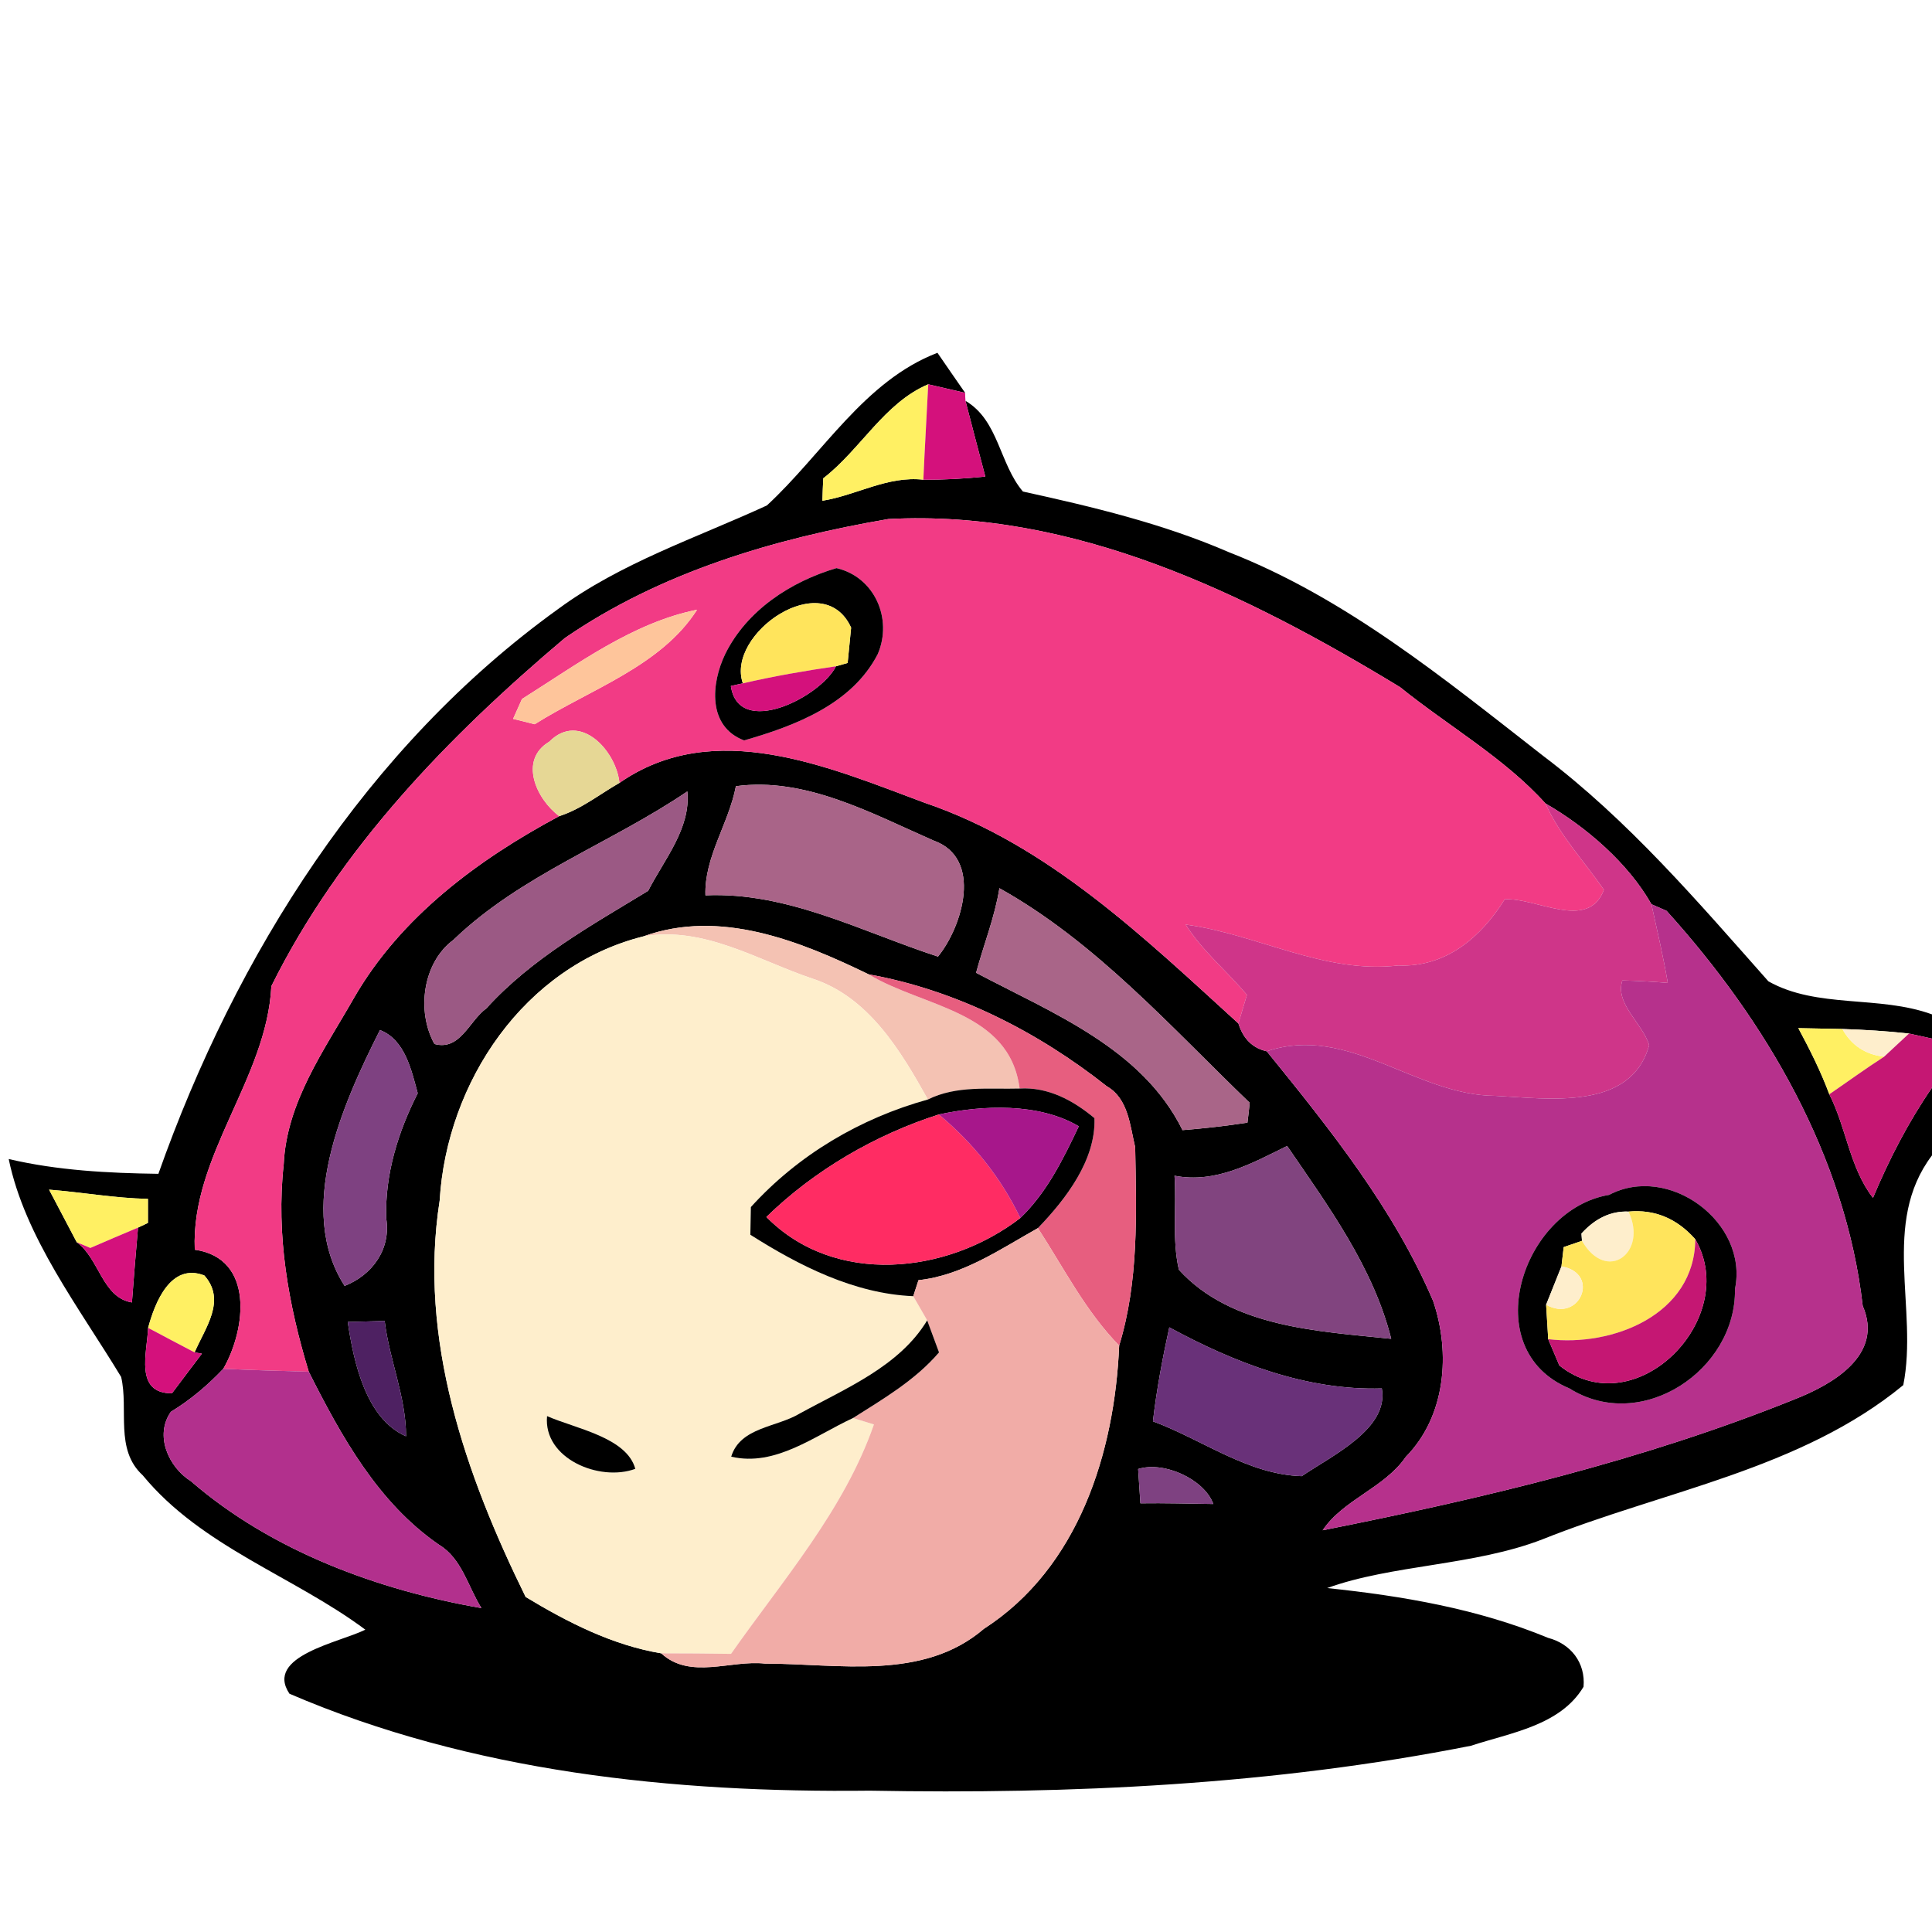 <?xml version="1.0" encoding="UTF-8" ?>
<!DOCTYPE svg PUBLIC "-//W3C//DTD SVG 1.1//EN" "http://www.w3.org/Graphics/SVG/1.1/DTD/svg11.dtd">
<svg width="111pt" height="111pt" viewBox="0 0 111 111" version="1.1" xmlns="http://www.w3.org/2000/svg">
<path fill="#000000" opacity="1.00" d=" M 44.06 29.04 C 47.26 26.09 49.66 21.88 53.86 20.27 C 54.26 20.85 55.05 22.00 55.45 22.57 C 54.92 22.45 53.86 22.20 53.33 22.08 C 50.81 23.14 49.43 25.84 47.30 27.48 C 47.28 27.80 47.26 28.45 47.25 28.77 C 49.22 28.45 50.99 27.33 53.05 27.56 C 54.24 27.57 55.43 27.50 56.61 27.38 C 56.32 26.29 55.75 24.12 55.47 23.03 C 57.38 24.15 57.41 26.64 58.77 28.24 C 62.78 29.12 66.81 30.08 70.59 31.72 C 77.34 34.36 82.99 39.01 88.65 43.42 C 93.55 47.12 97.55 51.81 101.60 56.38 C 104.40 57.96 107.96 57.17 111.00 58.28 L 111.00 59.67 C 110.67 59.60 110.01 59.45 109.68 59.38 C 108.40 59.24 107.12 59.16 105.85 59.12 C 105.21 59.11 103.95 59.08 103.32 59.07 C 103.98 60.30 104.61 61.55 105.10 62.87 C 106.08 64.79 106.27 67.10 107.61 68.82 C 108.54 66.60 109.64 64.47 111.00 62.49 L 111.00 66.38 C 108.05 70.28 110.22 75.20 109.35 79.58 C 103.46 84.43 95.56 85.66 88.62 88.44 C 84.70 89.96 79.97 89.89 76.25 91.24 C 80.56 91.69 84.91 92.43 88.94 94.10 C 90.25 94.44 91.10 95.53 90.98 96.91 C 89.65 99.14 86.79 99.55 84.51 100.30 C 73.15 102.55 61.54 103.09 49.97 102.88 C 38.67 103.01 27.09 101.81 16.63 97.31 C 15.18 95.14 19.54 94.36 20.99 93.63 C 16.89 90.57 11.58 88.87 8.20 84.76 C 6.58 83.28 7.40 80.98 6.96 79.11 C 4.56 75.14 1.43 71.10 0.50 66.59 C 3.31 67.25 6.22 67.40 9.10 67.44 C 13.55 54.85 21.09 42.90 32.04 35.01 C 35.67 32.33 40.00 30.91 44.06 29.04 M 32.45 36.66 C 25.77 42.30 19.51 48.75 15.59 56.66 C 15.33 61.97 10.96 66.40 11.19 71.80 C 14.62 72.29 14.14 76.36 12.83 78.64 C 11.93 79.59 10.94 80.43 9.82 81.11 C 8.86 82.47 9.69 84.30 10.97 85.10 C 15.62 89.13 21.77 91.37 27.66 92.39 C 26.89 91.17 26.54 89.54 25.22 88.75 C 21.71 86.33 19.61 82.52 17.74 78.81 C 16.57 74.97 15.85 70.95 16.30 66.90 C 16.46 63.33 18.63 60.33 20.34 57.33 C 23.02 52.68 27.47 49.38 32.13 46.89 C 33.41 46.48 34.45 45.63 35.59 44.98 C 41.04 41.19 47.61 44.07 53.12 46.12 C 60.23 48.53 65.73 53.87 71.15 58.80 C 71.43 59.69 71.97 60.22 72.78 60.40 C 76.40 64.86 80.06 69.42 82.34 74.75 C 83.35 77.73 83.07 81.36 80.77 83.70 C 79.53 85.50 77.19 86.14 75.99 87.92 C 85.20 86.09 94.40 83.91 103.14 80.38 C 105.30 79.53 108.24 77.84 107.02 75.03 C 106.03 66.43 101.47 58.66 95.75 52.33 L 94.88 51.95 C 93.56 49.61 91.14 47.51 88.79 46.16 C 86.44 43.55 83.20 41.71 80.44 39.48 C 71.59 34.10 61.68 29.26 51.04 29.82 C 44.50 30.94 37.96 32.87 32.45 36.66 M 42.28 45.17 C 41.87 47.32 40.46 49.23 40.53 51.44 C 45.25 51.23 49.52 53.54 53.89 54.96 C 55.30 53.23 56.49 49.30 53.63 48.29 C 50.07 46.73 46.28 44.63 42.28 45.17 M 26.05 54.00 C 24.28 55.31 23.92 58.11 24.96 59.98 C 26.44 60.39 26.97 58.63 27.94 57.94 C 30.55 55.06 33.97 53.17 37.24 51.18 C 38.16 49.38 39.70 47.59 39.49 45.47 C 35.10 48.45 29.92 50.27 26.05 54.00 M 57.42 51.03 C 57.15 52.70 56.52 54.26 56.08 55.89 C 60.49 58.22 65.62 60.23 67.94 64.93 C 69.19 64.83 70.43 64.69 71.67 64.50 C 71.71 64.21 71.77 63.65 71.80 63.36 C 67.26 59.00 62.97 54.13 57.42 51.03 M 36.96 53.80 C 30.11 55.52 25.67 62.17 25.26 68.98 C 24.02 76.92 26.74 84.71 30.20 91.75 C 32.62 93.21 35.18 94.52 37.99 94.99 C 39.66 96.52 41.98 95.36 43.95 95.58 C 48.18 95.58 53.02 96.59 56.53 93.58 C 61.98 90.07 64.04 83.44 64.30 77.31 C 65.43 73.62 65.29 69.74 65.22 65.91 C 64.92 64.67 64.83 63.12 63.59 62.41 C 59.62 59.27 54.92 56.88 49.91 55.98 C 45.93 54.05 41.36 52.21 36.96 53.80 M 19.80 73.88 C 21.40 73.25 22.47 71.76 22.19 70.00 C 22.11 67.48 22.87 65.04 24.00 62.81 C 23.64 61.49 23.27 59.73 21.83 59.18 C 19.63 63.54 16.99 69.51 19.80 73.88 M 67.48 67.55 C 67.60 69.35 67.33 71.18 67.73 72.95 C 70.75 76.27 75.74 76.48 79.93 76.92 C 78.90 72.81 76.31 69.29 73.95 65.84 C 71.92 66.84 69.84 68.01 67.48 67.55 M 2.82 68.35 C 3.22 69.11 4.01 70.61 4.41 71.37 C 5.71 72.31 5.87 74.55 7.58 74.83 C 7.69 73.39 7.80 71.96 7.93 70.53 L 8.50 70.26 C 8.50 69.92 8.50 69.22 8.50 68.88 C 6.59 68.84 4.72 68.50 2.82 68.35 M 8.51 76.29 C 8.45 77.71 7.71 80.06 9.88 80.05 C 10.31 79.48 11.17 78.34 11.60 77.77 L 11.18 77.70 C 11.78 76.30 13.02 74.72 11.74 73.28 C 9.81 72.53 8.90 74.83 8.51 76.29 M 19.98 75.95 C 20.32 78.28 21.03 81.52 23.33 82.52 C 23.33 80.25 22.37 78.13 22.10 75.89 C 21.57 75.91 20.51 75.94 19.98 75.95 M 67.18 76.26 C 66.79 78.04 66.45 79.85 66.24 81.66 C 69.08 82.71 71.69 84.72 74.79 84.81 C 76.54 83.62 79.81 82.09 79.39 79.77 C 75.06 79.90 70.92 78.29 67.18 76.26 M 65.39 84.40 C 65.42 84.89 65.49 85.88 65.52 86.37 C 66.91 86.35 68.31 86.39 69.71 86.41 C 69.19 84.99 66.88 83.93 65.39 84.40 Z" />
<path fill="#fff063" opacity="1.00" d=" M 47.30 27.48 C 49.43 25.84 50.81 23.14 53.33 22.08 C 53.24 23.91 53.13 25.73 53.05 27.56 C 50.99 27.33 49.22 28.45 47.25 28.77 C 47.26 28.45 47.28 27.80 47.30 27.48 Z" />
<path fill="#d4117c" opacity="1.00" d=" M 53.33 22.08 C 53.86 22.20 54.92 22.45 55.45 22.57 C 55.45 22.69 55.46 22.92 55.47 23.03 C 55.75 24.12 56.32 26.29 56.61 27.38 C 55.43 27.50 54.24 27.57 53.05 27.56 C 53.13 25.73 53.24 23.91 53.33 22.08 Z" />
<path fill="#f23b85" opacity="1.00" d=" M 32.45 36.66 C 37.96 32.87 44.50 30.94 51.04 29.82 C 61.68 29.26 71.59 34.10 80.44 39.48 C 83.20 41.71 86.44 43.55 88.79 46.16 C 89.61 48.00 91.01 49.47 92.15 51.12 C 91.25 53.53 88.25 51.55 86.45 51.67 C 85.09 53.85 83.06 55.59 80.33 55.47 C 76.07 55.97 72.24 53.67 68.12 53.12 C 69.08 54.64 70.49 55.79 71.64 57.16 C 71.52 57.57 71.27 58.39 71.15 58.80 C 65.73 53.87 60.23 48.53 53.12 46.12 C 47.61 44.07 41.04 41.19 35.59 44.98 C 35.40 43.12 33.31 40.85 31.56 42.61 C 29.78 43.67 30.82 45.92 32.13 46.89 C 27.47 49.38 23.02 52.68 20.34 57.33 C 18.63 60.33 16.46 63.33 16.30 66.90 C 15.85 70.95 16.57 74.97 17.74 78.81 C 16.10 78.76 14.46 78.72 12.83 78.64 C 14.14 76.36 14.62 72.29 11.19 71.80 C 10.96 66.40 15.33 61.97 15.59 56.66 C 19.51 48.75 25.77 42.30 32.45 36.66 M 41.67 37.57 C 40.85 39.26 40.64 41.74 42.75 42.54 C 45.68 41.70 48.95 40.46 50.43 37.58 C 51.30 35.55 50.25 33.15 48.06 32.64 C 45.44 33.41 42.91 35.06 41.67 37.57 M 29.99 40.16 L 29.48 41.30 C 29.79 41.38 30.41 41.53 30.72 41.61 C 33.89 39.61 37.99 38.27 40.05 35.03 C 36.34 35.78 33.16 38.17 29.99 40.16 Z" />
<path fill="#000000" opacity="1.00" d=" M 41.67 37.57 C 42.91 35.06 45.44 33.41 48.06 32.64 C 50.25 33.15 51.30 35.55 50.43 37.58 C 48.95 40.46 45.68 41.70 42.75 42.54 C 40.64 41.74 40.85 39.26 41.67 37.57 M 42.68 39.26 L 41.99 39.41 C 42.43 42.44 47.14 40.05 48.03 38.28 L 48.70 38.09 C 48.75 37.58 48.85 36.57 48.90 36.06 C 47.29 32.53 41.69 36.41 42.68 39.26 Z" />
<path fill="#fec59b" opacity="1.00" d=" M 29.99 40.16 C 33.16 38.17 36.34 35.78 40.05 35.03 C 37.99 38.27 33.89 39.61 30.72 41.61 C 30.41 41.53 29.79 41.38 29.48 41.30 L 29.99 40.16 Z" />
<path fill="#ffe45c" opacity="1.00" d=" M 42.68 39.26 C 41.69 36.41 47.29 32.53 48.90 36.06 C 48.85 36.57 48.75 37.58 48.70 38.09 L 48.03 38.28 C 46.24 38.54 44.45 38.85 42.68 39.26 Z" />
<path fill="#d4117c" opacity="1.00" d=" M 42.68 39.26 C 44.45 38.85 46.24 38.54 48.03 38.28 C 47.14 40.05 42.43 42.44 41.99 39.41 L 42.68 39.26 Z" />
<path fill="#e6d795" opacity="1.00" d=" M 31.56 42.61 C 33.31 40.85 35.40 43.12 35.59 44.98 C 34.45 45.63 33.41 46.48 32.13 46.89 C 30.82 45.92 29.78 43.67 31.56 42.61 Z" />
<path fill="#a96488" opacity="1.00" d=" M 42.28 45.17 C 46.28 44.63 50.07 46.73 53.63 48.29 C 56.49 49.30 55.30 53.23 53.89 54.96 C 49.52 53.54 45.25 51.23 40.53 51.44 C 40.46 49.23 41.87 47.32 42.28 45.17 Z" />
<path fill="#9b5984" opacity="1.00" d=" M 26.05 54.00 C 29.92 50.27 35.10 48.45 39.49 45.47 C 39.70 47.59 38.16 49.38 37.24 51.18 C 33.97 53.17 30.55 55.06 27.94 57.94 C 26.97 58.63 26.44 60.39 24.96 59.98 C 23.92 58.11 24.28 55.31 26.05 54.00 Z" />
<path fill="#cf3589" opacity="1.00" d=" M 88.79 46.16 C 91.14 47.51 93.56 49.61 94.88 51.95 C 95.21 53.45 95.56 54.95 95.82 56.47 C 94.95 56.40 94.08 56.35 93.21 56.33 C 92.77 57.68 94.37 58.78 94.75 60.05 C 93.70 63.85 88.92 63.11 85.92 62.96 C 81.31 62.94 77.50 58.82 72.78 60.40 C 71.97 60.22 71.43 59.69 71.15 58.80 C 71.27 58.39 71.52 57.57 71.64 57.16 C 70.49 55.79 69.08 54.64 68.12 53.12 C 72.24 53.67 76.07 55.97 80.33 55.47 C 83.06 55.59 85.09 53.85 86.45 51.67 C 88.25 51.55 91.25 53.53 92.15 51.12 C 91.01 49.47 89.61 48.00 88.79 46.16 Z" />
<path fill="#a96588" opacity="1.00" d=" M 57.42 51.03 C 62.97 54.13 67.26 59.00 71.80 63.36 C 71.77 63.65 71.71 64.21 71.67 64.50 C 70.43 64.69 69.19 64.83 67.94 64.93 C 65.62 60.23 60.49 58.22 56.08 55.89 C 56.52 54.26 57.15 52.70 57.42 51.03 Z" />
<path fill="#b6318c" opacity="1.00" d=" M 94.88 51.95 L 95.75 52.33 C 101.47 58.66 106.03 66.43 107.02 75.03 C 108.24 77.84 105.30 79.53 103.14 80.38 C 94.40 83.91 85.20 86.09 75.99 87.92 C 77.19 86.14 79.53 85.50 80.77 83.70 C 83.07 81.36 83.35 77.73 82.34 74.75 C 80.06 69.42 76.40 64.86 72.78 60.40 C 77.50 58.82 81.31 62.94 85.92 62.96 C 88.92 63.11 93.70 63.85 94.75 60.05 C 94.37 58.78 92.77 57.68 93.21 56.33 C 94.08 56.35 94.95 56.40 95.82 56.47 C 95.56 54.95 95.21 53.45 94.88 51.95 M 92.45 68.65 C 87.44 69.48 84.81 77.54 90.17 79.77 C 94.31 82.37 99.76 78.71 99.68 74.06 C 100.47 70.22 95.87 66.84 92.45 68.65 Z" />
<path fill="#f4c2b3" opacity="1.00" d=" M 36.96 53.80 C 41.36 52.21 45.93 54.05 49.91 55.98 C 53.03 57.87 58.01 58.07 58.58 62.54 C 56.81 62.59 54.96 62.35 53.31 63.17 C 51.76 60.39 49.92 57.30 46.72 56.24 C 43.54 55.18 40.46 53.19 36.96 53.80 Z" />
<path fill="#feeecc" opacity="1.00" d=" M 25.26 68.98 C 25.67 62.17 30.11 55.52 36.96 53.80 C 40.46 53.19 43.54 55.18 46.72 56.24 C 49.92 57.30 51.76 60.39 53.31 63.17 C 49.42 64.25 45.86 66.35 43.14 69.35 C 43.13 69.75 43.12 70.55 43.11 70.94 C 45.93 72.73 49.09 74.33 52.47 74.47 L 53.27 75.86 C 51.67 78.51 48.57 79.77 45.95 81.21 C 44.63 82.01 42.53 81.99 42.01 83.69 C 44.55 84.29 46.82 82.48 49.01 81.47 L 50.21 81.84 C 48.50 86.76 44.96 90.80 42.00 95.02 C 40.67 95.00 39.33 94.99 37.99 94.99 C 35.18 94.52 32.62 93.21 30.20 91.75 C 26.74 84.71 24.02 76.92 25.26 68.98 M 31.43 81.36 C 31.20 83.80 34.45 85.15 36.50 84.39 C 36.01 82.58 33.07 82.08 31.43 81.36 Z" />
<path fill="#e75e7f" opacity="1.00" d=" M 49.91 55.98 C 54.92 56.88 59.62 59.27 63.59 62.41 C 64.83 63.12 64.92 64.67 65.22 65.91 C 65.29 69.74 65.43 73.62 64.30 77.31 C 62.37 75.34 61.12 72.85 59.63 70.56 C 61.24 68.89 62.97 66.64 62.88 64.24 C 61.66 63.22 60.21 62.44 58.58 62.54 C 58.01 58.07 53.03 57.87 49.91 55.98 Z" />
<path fill="#fff063" opacity="1.00" d=" M 103.32 59.07 C 103.95 59.08 105.21 59.11 105.85 59.12 C 106.37 60.06 107.18 60.59 108.25 60.71 C 107.18 61.40 106.15 62.15 105.10 62.87 C 104.61 61.55 103.98 60.30 103.32 59.07 Z" />
<path fill="#feeecc" opacity="1.00" d=" M 105.85 59.12 C 107.12 59.16 108.40 59.24 109.68 59.38 C 109.32 59.71 108.61 60.38 108.25 60.71 C 107.18 60.59 106.37 60.06 105.85 59.12 Z" />
<path fill="#7e4181" opacity="1.00" d=" M 19.80 73.88 C 16.99 69.51 19.63 63.54 21.83 59.18 C 23.27 59.73 23.64 61.49 24.00 62.81 C 22.87 65.04 22.11 67.48 22.19 70.00 C 22.47 71.76 21.40 73.25 19.80 73.88 Z" />
<path fill="#c51773" opacity="1.00" d=" M 109.68 59.38 C 110.01 59.45 110.67 59.60 111.00 59.67 L 111.00 62.49 C 109.64 64.47 108.54 66.60 107.61 68.82 C 106.27 67.10 106.08 64.79 105.10 62.87 C 106.15 62.15 107.18 61.40 108.25 60.71 C 108.61 60.38 109.32 59.71 109.68 59.38 Z" />
<path fill="#000000" opacity="1.00" d=" M 53.31 63.17 C 54.96 62.35 56.81 62.59 58.58 62.54 C 60.21 62.44 61.66 63.22 62.88 64.24 C 62.97 66.64 61.24 68.89 59.63 70.56 C 57.47 71.77 55.30 73.28 52.77 73.55 L 52.47 74.47 C 49.09 74.33 45.93 72.73 43.11 70.94 C 43.12 70.55 43.13 69.75 43.14 69.35 C 45.86 66.35 49.42 64.25 53.31 63.17 M 44.03 69.92 C 47.96 73.90 54.40 73.22 58.62 69.98 C 60.15 68.51 61.08 66.60 61.98 64.71 C 59.68 63.35 56.46 63.49 53.94 64.03 C 50.28 65.20 46.78 67.24 44.03 69.92 Z" />
<path fill="#ff2c63" opacity="1.00" d=" M 44.03 69.92 C 46.78 67.24 50.28 65.20 53.94 64.03 C 55.90 65.66 57.52 67.67 58.62 69.98 C 54.40 73.22 47.96 73.90 44.03 69.92 Z" />
<path fill="#a7178b" opacity="1.00" d=" M 53.94 64.03 C 56.46 63.49 59.68 63.35 61.98 64.71 C 61.08 66.60 60.15 68.51 58.62 69.98 C 57.52 67.67 55.90 65.66 53.94 64.03 Z" />
<path fill="#81447f" opacity="1.00" d=" M 67.48 67.55 C 69.84 68.01 71.92 66.84 73.95 65.84 C 76.31 69.29 78.90 72.81 79.93 76.92 C 75.74 76.48 70.75 76.27 67.73 72.95 C 67.33 71.18 67.60 69.35 67.48 67.55 Z" />
<path fill="#fff063" opacity="1.00" d=" M 2.82 68.35 C 4.72 68.50 6.59 68.84 8.50 68.88 C 8.50 69.22 8.50 69.92 8.50 70.26 L 7.93 70.53 C 7.24 70.82 5.87 71.40 5.19 71.70 L 4.41 71.37 C 4.01 70.61 3.22 69.11 2.82 68.35 Z" />
<path fill="#000000" opacity="1.00" d=" M 92.45 68.65 C 95.87 66.84 100.47 70.22 99.68 74.06 C 99.76 78.71 94.31 82.37 90.17 79.77 C 84.81 77.54 87.44 69.48 92.45 68.65 M 90.86 70.87 L 90.89 71.29 L 89.84 71.65 L 89.71 72.76 C 89.49 73.31 89.05 74.41 88.83 74.96 C 88.86 75.46 88.92 76.45 88.95 76.94 C 89.11 77.32 89.43 78.07 89.59 78.45 C 93.95 81.94 100.04 75.76 97.40 71.20 C 96.34 70.00 95.06 69.47 93.56 69.61 C 92.56 69.57 91.66 69.99 90.86 70.87 Z" />
<path fill="#feeecc" opacity="1.00" d=" M 90.86 70.87 C 91.66 69.99 92.56 69.57 93.56 69.61 C 94.69 71.96 92.32 73.76 90.89 71.29 L 90.86 70.87 Z" />
<path fill="#ffe45c" opacity="1.00" d=" M 93.56 69.61 C 95.06 69.47 96.34 70.00 97.40 71.20 C 97.37 75.53 92.66 77.39 88.95 76.94 C 88.92 76.45 88.86 75.46 88.83 74.96 C 90.76 76.05 91.98 73.15 89.71 72.76 L 89.84 71.65 L 90.89 71.29 C 92.32 73.76 94.69 71.96 93.56 69.61 Z" />
<path fill="#d4117c" opacity="1.00" d=" M 4.41 71.37 L 5.19 71.70 C 5.87 71.40 7.24 70.82 7.93 70.53 C 7.80 71.96 7.69 73.39 7.58 74.83 C 5.87 74.55 5.71 72.31 4.41 71.37 Z" />
<path fill="#f1aca7" opacity="1.00" d=" M 52.77 73.55 C 55.30 73.28 57.47 71.77 59.63 70.56 C 61.12 72.85 62.37 75.34 64.30 77.31 C 64.04 83.44 61.98 90.07 56.53 93.58 C 53.02 96.59 48.18 95.58 43.95 95.58 C 41.98 95.36 39.66 96.52 37.99 94.99 C 39.33 94.99 40.67 95.00 42.00 95.02 C 44.96 90.80 48.50 86.76 50.21 81.84 L 49.01 81.47 C 50.76 80.36 52.58 79.30 53.95 77.70 C 53.78 77.24 53.44 76.32 53.27 75.86 L 52.47 74.47 L 52.77 73.55 Z" />
<path fill="#c51773" opacity="1.00" d=" M 97.40 71.20 C 100.04 75.76 93.95 81.94 89.59 78.45 C 89.43 78.07 89.11 77.32 88.95 76.94 C 92.66 77.39 97.37 75.53 97.40 71.20 Z" />
<path fill="#fff063" opacity="1.00" d=" M 8.51 76.29 C 8.90 74.83 9.81 72.53 11.74 73.28 C 13.02 74.72 11.78 76.30 11.18 77.70 C 10.51 77.35 9.18 76.65 8.51 76.29 Z" />
<path fill="#feeecc" opacity="1.00" d=" M 88.83 74.96 C 89.05 74.41 89.49 73.31 89.71 72.76 C 91.98 73.15 90.76 76.05 88.83 74.96 Z" />
<path fill="#d4117c" opacity="1.00" d=" M 9.88 80.05 C 7.71 80.06 8.45 77.71 8.51 76.29 C 9.18 76.65 10.51 77.35 11.18 77.70 L 11.60 77.77 C 11.17 78.34 10.31 79.48 9.88 80.05 Z" />
<path fill="#4e2162" opacity="1.00" d=" M 19.98 75.95 C 20.51 75.94 21.57 75.91 22.10 75.89 C 22.37 78.13 23.33 80.25 23.33 82.52 C 21.03 81.52 20.32 78.28 19.98 75.95 Z" />
<path fill="#000000" opacity="1.00" d=" M 53.27 75.86 C 53.44 76.32 53.78 77.24 53.95 77.70 C 52.58 79.30 50.76 80.36 49.01 81.47 C 46.82 82.48 44.55 84.29 42.01 83.69 C 42.53 81.99 44.63 82.01 45.95 81.21 C 48.57 79.77 51.67 78.51 53.27 75.86 Z" />
<path fill="#693179" opacity="1.00" d=" M 67.18 76.26 C 70.92 78.29 75.06 79.90 79.39 79.77 C 79.81 82.09 76.54 83.62 74.79 84.81 C 71.69 84.72 69.08 82.71 66.24 81.66 C 66.45 79.85 66.79 78.04 67.18 76.26 Z" />
<path fill="#b2308d" opacity="1.00" d=" M 9.82 81.11 C 10.94 80.43 11.93 79.59 12.83 78.64 C 14.46 78.72 16.10 78.76 17.74 78.81 C 19.61 82.52 21.71 86.33 25.22 88.75 C 26.54 89.54 26.89 91.17 27.66 92.39 C 21.77 91.37 15.62 89.13 10.97 85.10 C 9.69 84.30 8.86 82.47 9.82 81.11 Z" />
<path fill="#000000" opacity="1.00" d=" M 31.43 81.36 C 33.07 82.08 36.01 82.58 36.50 84.39 C 34.45 85.15 31.20 83.80 31.43 81.36 Z" />
<path fill="#7e4181" opacity="1.00" d=" M 65.39 84.40 C 66.88 83.93 69.19 84.99 69.71 86.41 C 68.31 86.39 66.91 86.35 65.52 86.37 C 65.49 85.88 65.42 84.89 65.39 84.40 Z" />
</svg>
